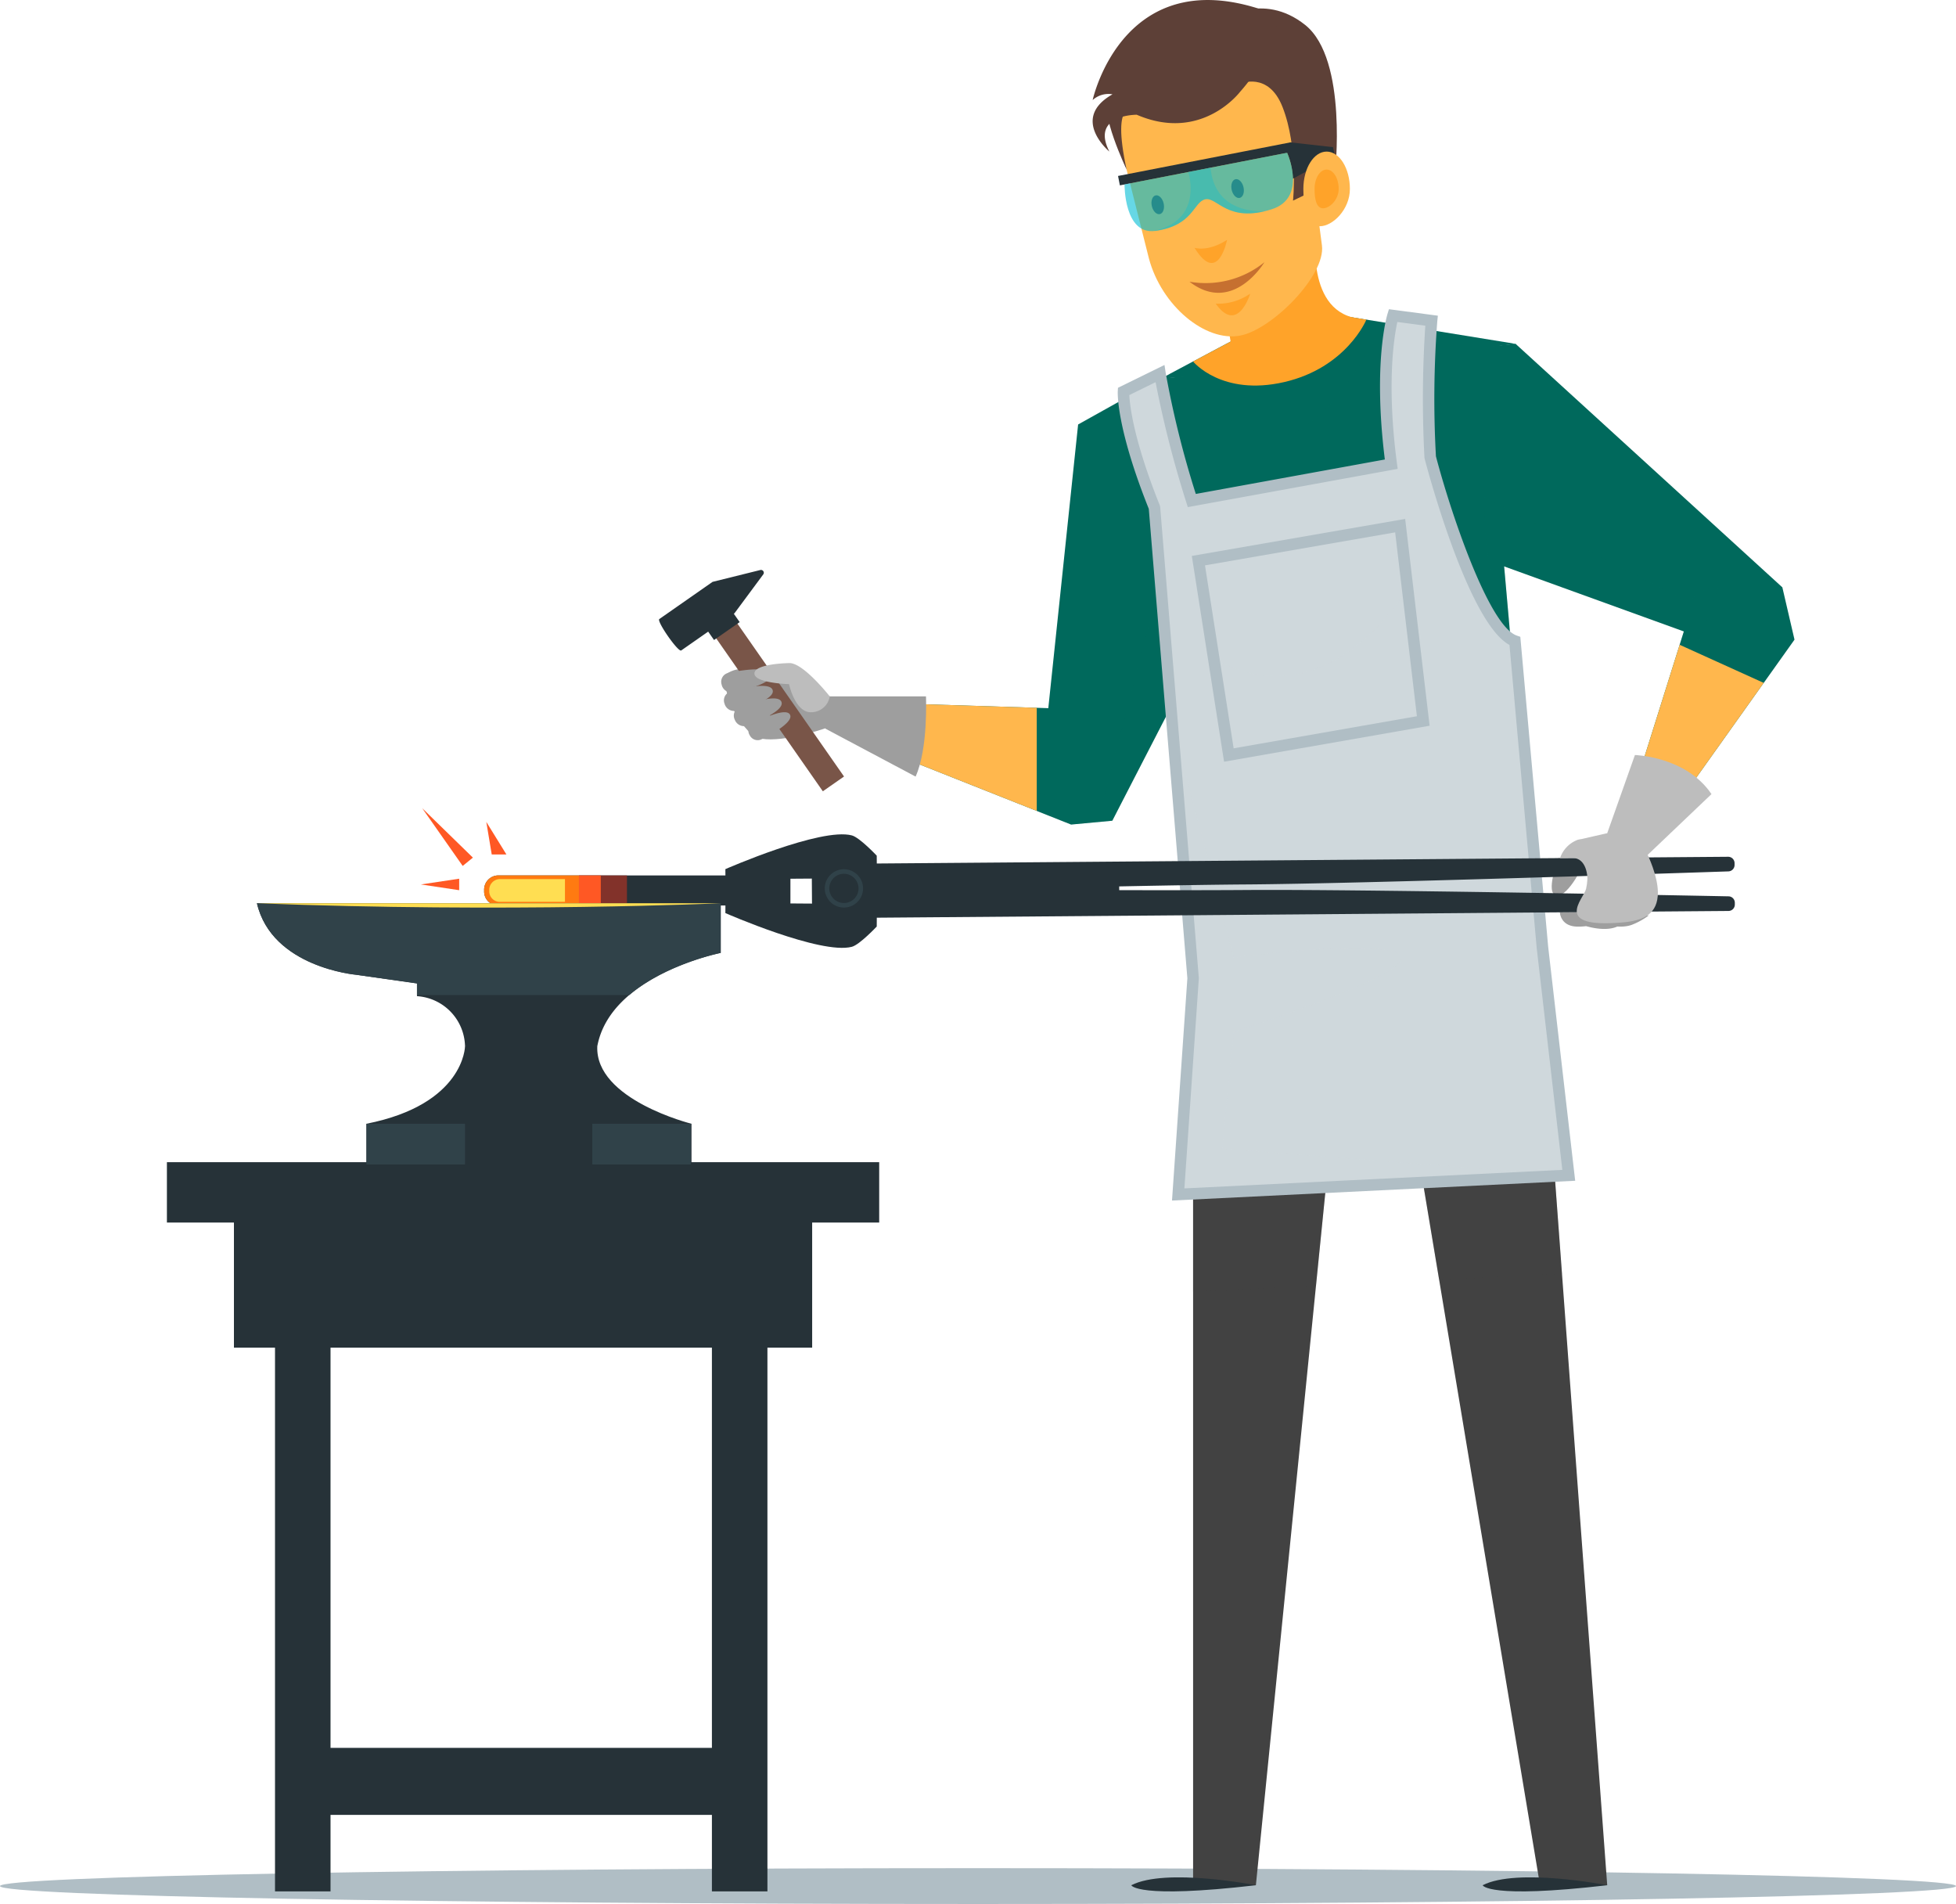 <svg xmlns="http://www.w3.org/2000/svg" width="451.142" height="439.051" viewBox="0 0 451.142 439.051">
  <g id="Grupo_1357" data-name="Grupo 1357" transform="translate(-757 -464)">
    <g id="Grupo_1356" data-name="Grupo 1356" transform="translate(757 464)">
      <path id="Trazado_1453" data-name="Trazado 1453" d="M768.126,469.938c0,2.281-100.993,4.132-225.571,4.132s-225.571-1.851-225.571-4.132,100.993-4.132,225.571-4.132S768.126,467.657,768.126,469.938Z" transform="translate(-316.984 -35.02)" fill="#b0bec5"/>
      <rect id="Rectángulo_750" data-name="Rectángulo 750" width="164.284" height="13.92" transform="translate(38.497 267.993)" fill="#263238"/>
      <g id="Grupo_1342" data-name="Grupo 1342" transform="translate(111.671 201.876)">
        <path id="Trazado_1454" data-name="Trazado 1454" d="M358.981,383.212a3.228,3.228,0,0,0,2.981,3.428h67.654v-6.922h-67.6A3.288,3.288,0,0,0,358.981,383.212Z" transform="translate(-358.981 -379.718)" fill="#263238"/>
        <path id="Trazado_1455" data-name="Trazado 1455" d="M358.981,383.212a3.228,3.228,0,0,0,2.981,3.428h18.885v-6.922H362.018A3.288,3.288,0,0,0,358.981,383.212Z" transform="translate(-358.981 -379.718)" fill="#ff7a11"/>
        <path id="Trazado_1456" data-name="Trazado 1456" d="M359.423,382.681a2.445,2.445,0,0,0,2.26,2.6h15.2v-5.246H361.726A2.493,2.493,0,0,0,359.423,382.681Z" transform="translate(-358.248 -379.195)" fill="#ffde52"/>
        <rect id="Rectángulo_751" data-name="Rectángulo 751" width="11.068" height="6.922" transform="translate(21.864 0.001)" fill="#82322a"/>
        <rect id="Rectángulo_752" data-name="Rectángulo 752" width="5.033" height="6.922" transform="translate(21.864 0.001)" fill="#ff5824"/>
      </g>
      <path id="Trazado_1457" data-name="Trazado 1457" d="M453.123,378.206s-3.2,8.368-.386,8.645,6.459-7.727,6.459-7.727Z" transform="translate(-93.685 -180.351)" fill="#9e9e9e"/>
      <path id="Trazado_1458" data-name="Trazado 1458" d="M454.562,385.315s4.268,1.393,7.163.122a16.109,16.109,0,0,0,3.619-2.056l-7.121.37Z" transform="translate(-88.738 -171.764)" fill="#9e9e9e"/>
      <path id="Trazado_1459" data-name="Trazado 1459" d="M455.946,385.114s4.268,1.393,7.163.122a16.194,16.194,0,0,0,3.619-2.055l-7.121.37Z" transform="translate(-86.442 -172.097)" fill="#9e9e9e"/>
      <path id="Trazado_1460" data-name="Trazado 1460" d="M456.431,382.887l-4.145.029s.066,3.342,4.145,3.342a13.813,13.813,0,0,0,6.781-1.686Z" transform="translate(-92.514 -172.585)" fill="#9e9e9e"/>
      <path id="Trazado_1461" data-name="Trazado 1461" d="M465.331,336.63l-18.954,10.577L439.5,412.625l-48.858-1.539-1.766,6.213,55.882,22.163,9.506-.883,20.228-39.239Z" transform="translate(-197.714 -249.326)" fill="#00695c"/>
      <path id="Trazado_1462" data-name="Trazado 1462" d="M420.473,393.173l79.517-7.212,16,216.247h-15.5L470.117,419.961l-17.076,1.9L434.956,602.208H420.473Z" transform="translate(-145.292 -167.485)" fill="#424242"/>
      <path id="Trazado_1463" data-name="Trazado 1463" d="M425.1,480.017l-7.413-138.385,81.792-8.017,1.771,48-4.411,3.32,7.776,87.871Z" transform="translate(-149.917 -254.328)" fill="#00695c"/>
      <path id="Trazado_1464" data-name="Trazado 1464" d="M417.685,346.8,448.336,330.5l51.144,8.291S458.746,344.127,417.685,346.8Z" transform="translate(-149.918 -259.502)" fill="#00695c"/>
      <path id="Trazado_1465" data-name="Trazado 1465" d="M447.7,369.571c-3.18-.42-3.058-.588-8.889-1.175-3.768-25.021,0-37.232,0-37.232l8.889,1.178S446.233,346.61,447.7,369.571Z" transform="translate(-117.643 -258.395)" fill="#cfd8dc"/>
      <path id="Trazado_1466" data-name="Trazado 1466" d="M431.669,370.215c-3.01.372-2.938.191-8.4,1.04-9.4-21.964-8.871-30.935-8.871-30.935L422.8,336.2S424.857,349.586,431.669,370.215Z" transform="translate(-155.383 -250.043)" fill="#cfd8dc"/>
      <path id="Trazado_1467" data-name="Trazado 1467" d="M499.99,385.961l-79.517,7.212v72.18l28.346-1.39,4.222-42.1,17.075-1.9,7.1,42.611,28.337-1.389Z" transform="translate(-145.292 -167.485)" fill="#424242" opacity="0.2" style="mix-blend-mode: multiply;isolation: isolate"/>
      <g id="Grupo_1343" data-name="Grupo 1343" transform="translate(239.122 125.679)" opacity="0.2" style="mix-blend-mode: multiply;isolation: isolate">
        <path id="Trazado_1468" data-name="Trazado 1468" d="M406.912,412.378l7.921,3.141,9.506-.883,20.228-40.575-6.953-23-15.346,58.65-8.39,1.29-6.967-3.156Z" transform="translate(-406.912 -351.062)" fill="#00695c"/>
      </g>
      <path id="Trazado_1469" data-name="Trazado 1469" d="M417.119,355.025l63.6-11.588s10.394,39.25,19.547,42.414l6.35,70.658,6.068,52.545L422.6,513.471l3.433-49.75Z" transform="translate(-150.857 -238.034)" fill="#cfd8dc"/>
      <g id="Grupo_1344" data-name="Grupo 1344" transform="translate(279.935 135.605)" opacity="0.3" style="mix-blend-mode: multiply;isolation: isolate">
        <path id="Trazado_1470" data-name="Trazado 1470" d="M422.261,371l3.5,22.293,44.837-7.849L466.967,354.8S448.761,386.076,422.261,371Z" transform="translate(-422.261 -354.795)" fill="#cfd8dc"/>
      </g>
      <g id="Grupo_1345" data-name="Grupo 1345" transform="translate(270.304 166.255)" opacity="0.3" style="mix-blend-mode: multiply;isolation: isolate">
        <path id="Trazado_1471" data-name="Trazado 1471" d="M510.16,471.088l-79.96-6.182,2.686-26.9s43.217-13.779,38.388-17.722-38.388.6-38.388.6l-14.247-54.553,4.877,59.432-3.433,49.75Z" transform="translate(-418.639 -366.322)" fill="#cfd8dc"/>
      </g>
      <path id="Trazado_1472" data-name="Trazado 1472" d="M427.8,404.785l-7.437-47.453,49.208-8.533,5.637,47.687Zm-4.4-45.278,6.61,42.191,42.268-7.4-5.015-42.4Z" transform="translate(-145.475 -229.138)" fill="#b0bec5"/>
      <path id="Trazado_1473" data-name="Trazado 1473" d="M426.456,536.148,430,484.906l-8.9-108.271c-7.536-18.837-7.171-26.8-7.153-27.127l.045-.774,10.729-5.26.277,1.787a221.56,221.56,0,0,0,6.948,27.949l43.6-7.945c-2.763-22.179.473-33.113.614-33.576l.33-1.077,11.285,1.494-.133,1.284a236.8,236.8,0,0,0-.311,31.14c3.3,12.609,12.128,39.082,18.65,41.34l.811.279,6.429,71.515,6.227,53.923ZM416.61,350.41c.112,2.342.96,10.3,7.028,25.423l.09.386,8.918,108.669-3.332,48.458,87.169-4.273-5.908-51.136-6.283-69.914c-9.626-5.145-19.158-41.372-19.568-42.954l-.043-.274a256.442,256.442,0,0,1,.2-30.387l-6.451-.854c-.726,3.31-2.531,14.178-.09,32.618l.168,1.255-48.41,8.82-.351-1.122a246.27,246.27,0,0,1-7.076-27.688Z" transform="translate(-156.139 -259.309)" fill="#b0bec5"/>
      <g id="Grupo_1346" data-name="Grupo 1346" transform="translate(269.825 71.011)" opacity="0.2" style="mix-blend-mode: multiply;isolation: isolate">
        <path id="Trazado_1474" data-name="Trazado 1474" d="M445.39,359.776c8.993-1.747,19.895-20.522,22.74-25.872l-20.812-3.358-.3-.043-28.561,15.2C419.485,346.7,435.145,361.768,445.39,359.776Z" transform="translate(-418.459 -330.503)" fill="#00695c"/>
      </g>
      <path id="Trazado_1475" data-name="Trazado 1475" d="M443.849,468.422s-20.788-4.092-28.736,0C415.113,468.422,416.286,471.615,443.849,468.422Z" transform="translate(-154.185 -33.697)" fill="#263238"/>
      <g id="Grupo_1347" data-name="Grupo 1347" transform="translate(275.181 70.995)">
        <path id="Trazado_1476" data-name="Trazado 1476" d="M460.438,333.209,443.71,330.5l-23.237,12.365s6.565,8.057,20.991,4.746S460.438,333.209,460.438,333.209Z" transform="translate(-420.473 -330.497)" fill="#ffa329"/>
      </g>
      <path id="Trazado_1477" data-name="Trazado 1477" d="M474.322,468.422s-20.786-4.092-28.733,0C445.589,468.422,446.759,471.615,474.322,468.422Z" transform="translate(-103.624 -33.697)" fill="#263238"/>
      <path id="Trazado_1478" data-name="Trazado 1478" d="M451.061,333.615l61.53,56.153,2.8,12.053L481.528,449.4l-5.741-4.653,14.085-44.815-41.452-15S443.555,341.887,451.061,333.615Z" transform="translate(-101.499 -254.329)" fill="#00695c"/>
      <path id="Trazado_1479" data-name="Trazado 1479" d="M470.864,359.712l19.387,8.785-26.765,37.611-5.74-4.654Z" transform="translate(-83.457 -211.034)" fill="#ffb74d"/>
      <path id="Trazado_1480" data-name="Trazado 1480" d="M456.395,387.3l6.387-18.026s11.774.293,17.661,9.011L465.725,392.3Z" transform="translate(-85.697 -195.169)" fill="#bdbdbd"/>
      <g id="Grupo_1348" data-name="Grupo 1348" transform="translate(167.304 192.396)">
        <path id="Trazado_1481" data-name="Trazado 1481" d="M379.919,382.108l34.932.242-.037,5.18s-3.949,4.2-5.736,4.672c-7.155,1.891-29.175-7.775-29.175-7.775Z" transform="translate(-379.903 -366.273)" fill="#263238"/>
        <path id="Trazado_1482" data-name="Trazado 1482" d="M591.217,379.986a1.471,1.471,0,0,1-1.423,1.481c-11.205.378-85.049,2.827-111,3.007-28.186.2-85.916,1.845-85.916,1.845l-.045-6.666,196.9-1.556a1.471,1.471,0,0,1,1.484,1.462Z" transform="translate(-358.453 -372.926)" fill="#263238"/>
        <path id="Trazado_1483" data-name="Trazado 1483" d="M591.254,384.076a1.476,1.476,0,0,0-1.444-1.462c-11.21-.221-85.081-1.643-111.031-1.463-28.188.2-85.932-.276-85.932-.276l.045,6.669,196.9-1.558a1.471,1.471,0,0,0,1.462-1.481Z" transform="translate(-358.429 -368.32)" fill="#263238"/>
        <rect id="Rectángulo_753" data-name="Rectángulo 753" width="65.13" height="4.615" transform="translate(25.687 9.934) rotate(-0.399)" fill="#263238"/>
        <rect id="Rectángulo_754" data-name="Rectángulo 754" width="16.963" height="9.549" transform="translate(19.923 7.693) rotate(-0.399)" fill="#263238"/>
        <path id="Trazado_1484" data-name="Trazado 1484" d="M379.919,386.494l34.932-.245-.037-5.18s-3.949-4.2-5.736-4.672c-7.155-1.891-29.175,7.778-29.175,7.778Z" transform="translate(-379.903 -376.153)" fill="#263238"/>
        <path id="Trazado_1485" data-name="Trazado 1485" d="M397.253,384.543a4.416,4.416,0,1,1-3.364-5.26A4.417,4.417,0,0,1,397.253,384.543Z" transform="translate(-365.6 -371.133)" fill="#304249"/>
        <path id="Trazado_1486" data-name="Trazado 1486" d="M395.58,383.667a3.37,3.37,0,1,1-2.569-4.015A3.37,3.37,0,0,1,395.58,383.667Z" transform="translate(-364.948 -370.48)" fill="#263238"/>
      </g>
      <path id="Trazado_1487" data-name="Trazado 1487" d="M470.11,381.071s2.353,4.826,2.353,8.655c0,4.948-3.212,6.5-8.222,6.924-16.3,1.383-8.879-5.422-8.336-7.764,1.234-5.294-1.526-11.365-1.526-11.365l6.4-1.454S467.284,375.418,470.11,381.071Z" transform="translate(-90.081 -183.937)" fill="#bdbdbd"/>
      <path id="Trazado_1488" data-name="Trazado 1488" d="M444.152,323.918s-2.691,19.009,10.479,20.028l-29.763,7.985-1.558-9.525Z" transform="translate(-140.586 -270.416)" fill="#ffa329"/>
      <path id="Trazado_1489" data-name="Trazado 1489" d="M422.832,307.307s9.7-6.9,19.61,1.05,6.823,34.549,6.823,34.549l-8.389,3.236Z" transform="translate(-141.379 -302.58)" fill="#5d4037"/>
      <path id="Trazado_1490" data-name="Trazado 1490" d="M443.368,372.2c-8.073,1.518-18.135-6.916-21.038-17.794l-9.118-36.277,43.512-8.916,5.515,42.2C463.135,358.31,450.715,370.818,443.368,372.2Z" transform="translate(-157.339 -294.811)" fill="#ffb74d"/>
      <path id="Trazado_1491" data-name="Trazado 1491" d="M424.588,316.888s6.539-2.943,9.788,5.379c3.68,9.418,2.412,21.57,2.412,21.57l5.632-2.7-1.566-29.159-7.35-4.433S423.705,309.892,424.588,316.888Z" transform="translate(-138.559 -297.576)" fill="#5d4037"/>
      <rect id="Rectángulo_755" data-name="Rectángulo 755" width="40.496" height="2.208" transform="translate(257.873 40.575) rotate(-11.027)" fill="#263238"/>
      <path id="Trazado_1492" data-name="Trazado 1492" d="M419.673,322.6c.271,1.191-.12,2.3-.872,2.468s-1.582-.654-1.853-1.845.12-2.295.872-2.468S419.4,321.413,419.673,322.6Z" transform="translate(-151.284 -275.699)" fill="#5e431f"/>
      <path id="Trazado_1493" data-name="Trazado 1493" d="M426.6,321.2c.271,1.191-.12,2.295-.872,2.465s-1.582-.654-1.853-1.845.12-2.295.872-2.465S426.328,320.006,426.6,321.2Z" transform="translate(-139.793 -278.029)" fill="#5e431f"/>
      <path id="Trazado_1494" data-name="Trazado 1494" d="M439.31,317.24l-9.825-1.1a2.773,2.773,0,0,0-.917,2.428l.162-.032a16.974,16.974,0,0,1,1.348,5.946l.016.032,9.658-5.254Z" transform="translate(-131.864 -283.314)" fill="#263238"/>
      <g id="Grupo_1349" data-name="Grupo 1349" transform="translate(300.614 34.955)">
        <path id="Trazado_1495" data-name="Trazado 1495" d="M440.77,325.55c0,4.754-3.962,8.607-6.924,8.607s-3.808-3.853-3.808-8.607,2.4-8.607,5.366-8.607S440.77,320.8,440.77,325.55Z" transform="translate(-430.038 -316.943)" fill="#ffb74d"/>
        <path id="Trazado_1496" data-name="Trazado 1496" d="M436.575,322.964c0,2.465-2.055,4.465-3.592,4.465s-1.973-2-1.973-4.465,1.244-4.462,2.781-4.462S436.575,320.5,436.575,322.964Z" transform="translate(-428.425 -314.357)" fill="#ffa329"/>
      </g>
      <path id="Trazado_1497" data-name="Trazado 1497" d="M420.6,326.436s3.092,1.032,7.506-1.84C428.1,324.6,426.041,335.267,420.6,326.436Z" transform="translate(-145.09 -269.291)" fill="#ffa329"/>
      <path id="Trazado_1498" data-name="Trazado 1498" d="M445.775,324.954s-8.831,11.774-23.844,5.3c0,0-10.711-.077-6.312,8.5,0,0-9.142-7.615.718-13.207a5.413,5.413,0,0,0-4.576,1.324s7.355-34.076,42.882-19.4A38.134,38.134,0,0,1,445.775,324.954Z" transform="translate(-159.746 -303.797)" fill="#5d4037"/>
      <path id="Trazado_1499" data-name="Trazado 1499" d="M419.455,315.672s-5.555-3.244-1.9,13.675c0,0-6.528-13.715-3.967-16.345s0,.564,0,.564Z" transform="translate(-157.71 -290.247)" fill="#5d4037"/>
      <path id="Trazado_1500" data-name="Trazado 1500" d="M420.16,331.037a21.551,21.551,0,0,0,17.289-4.5S430.19,338.762,420.16,331.037Z" transform="translate(-145.812 -266.078)" fill="#c67030"/>
      <path id="Trazado_1501" data-name="Trazado 1501" d="M422.44,331.57a12.984,12.984,0,0,0,7.937-2.305S427.527,338.744,422.44,331.57Z" transform="translate(-142.029 -261.545)" fill="#ffa329"/>
      <g id="Grupo_1352" data-name="Grupo 1352" transform="translate(259.37 35.226)">
        <g id="Grupo_1350" data-name="Grupo 1350" transform="translate(6.781 3.441)" opacity="0.3" style="mix-blend-mode: multiply;isolation: isolate">
          <path id="Trazado_1502" data-name="Trazado 1502" d="M417.077,332.929c.12-.011.223.005.346-.013,8.793-1.247,8.7-6.618,11.46-7.28,2.6-.622,4.823,4.853,13.62,2.776-3.6.085-11.511-.814-12.37-10.072l-5.121,1C425.663,321.679,427.4,330.6,417.077,332.929Z" transform="translate(-417.077 -318.339)" fill="#00bcd4"/>
        </g>
        <g id="Grupo_1351" data-name="Grupo 1351" opacity="0.6">
          <path id="Trazado_1503" data-name="Trazado 1503" d="M414.527,324.352l37.495-7.307s4.768,10.365-3.523,13.021c-10.283,3.3-12.625-2.946-15.385-2.284s-2.667,6.033-11.46,7.281C414.394,336.094,414.527,324.352,414.527,324.352Z" transform="translate(-414.527 -317.045)" fill="#00bcd4"/>
        </g>
      </g>
      <path id="Trazado_1504" data-name="Trazado 1504" d="M436.836,366.086v23.78l-47.961-19.021,1.766-6.213Z" transform="translate(-197.714 -202.871)" fill="#ffb74d"/>
      <path id="Trazado_1505" data-name="Trazado 1505" d="M411.836,364.192s.55,12.014-2.393,18.488l-20.9-11.1,1.1-7.389Z" transform="translate(-198.265 -203.605)" fill="#9e9e9e"/>
      <path id="Trazado_1506" data-name="Trazado 1506" d="M403.975,368.207s-16.725-9.541-23.5-5.4c-2.561,3.388,4.007,15.215,7.815,15.167,5.2.87,14.582-2.38,14.582-2.38S408.02,369.09,403.975,368.207Z" transform="translate(-212.599 -207.624)" fill="#9e9e9e"/>
      <g id="Grupo_1353" data-name="Grupo 1353" transform="translate(152.004 131.424)">
        <rect id="Rectángulo_756" data-name="Rectángulo 756" width="5.961" height="43.935" transform="matrix(0.82, -0.572, 0.572, 0.82, 12.648, 15.016)" fill="#795548"/>
        <rect id="Rectángulo_757" data-name="Rectángulo 757" width="7.212" height="2.978" transform="matrix(0.82, -0.572, 0.572, 0.82, 10.978, 13.717)" fill="#263238"/>
        <path id="Trazado_1507" data-name="Trazado 1507" d="M386.492,355.975l-12.279,8.573c-.683.479,4.371,7.719,5.055,7.241l12.279-8.573,6.637-8.958a.648.648,0,0,0-.678-1.016Z" transform="translate(-374.149 -353.223)" fill="#263238"/>
      </g>
      <path id="Trazado_1508" data-name="Trazado 1508" d="M381.071,362.682s9.312-2.1,9.849.354-8.65,4.092-8.65,4.092a2.269,2.269,0,0,1-2.643-1.795A2.1,2.1,0,0,1,381.071,362.682Z" transform="translate(-213.19 -207.496)" fill="#9e9e9e"/>
      <path id="Trazado_1509" data-name="Trazado 1509" d="M381.161,364.637s9.131-2.789,9.849-.378-8.32,4.725-8.32,4.725a2.272,2.272,0,0,1-2.771-1.593A2.1,2.1,0,0,1,381.161,364.637Z" transform="translate(-212.802 -205.117)" fill="#9e9e9e"/>
      <path id="Trazado_1510" data-name="Trazado 1510" d="M381.844,366.432s8.836-3.616,9.772-1.282-7.852,5.47-7.852,5.47a2.268,2.268,0,0,1-2.9-1.332A2.1,2.1,0,0,1,381.844,366.432Z" transform="translate(-211.384 -203.314)" fill="#9e9e9e"/>
      <path id="Trazado_1511" data-name="Trazado 1511" d="M382.817,368.215s7.6-4.108,8.674-2.1-6.541,5.68-6.541,5.68a2.055,2.055,0,0,1-2.741-.92A1.9,1.9,0,0,1,382.817,368.215Z" transform="translate(-209.286 -201.324)" fill="#9e9e9e"/>
      <path id="Trazado_1512" data-name="Trazado 1512" d="M399.793,368.981s-6.076-7.751-9.315-7.679-8.535.662-8.02,2.648,7.948,2.21,7.948,2.21,1.4,6.624,5.151,6.475A4.344,4.344,0,0,0,399.793,368.981Z" transform="translate(-208.417 -208.397)" fill="#bdbdbd"/>
      <path id="Trazado_1513" data-name="Trazado 1513" d="M458.621,385.523s-.072-4.648-3.425-4.648c-1.667,0-2.1.053-2.89,0a6.84,6.84,0,0,1,3.826-4.106C459.326,375.262,458.919,384.127,458.621,385.523Z" transform="translate(-92.48 -183.02)" fill="#bdbdbd"/>
      <path id="Trazado_1514" data-name="Trazado 1514" d="M362.949,387.2l2.355-1.913-11.7-11.407Z" transform="translate(-256.232 -187.523)" fill="#ff5824"/>
      <path id="Trazado_1515" data-name="Trazado 1515" d="M360.417,382.58l-1.251-7.506,4.636,7.506Z" transform="translate(-247.002 -185.548)" fill="#ff5824"/>
      <path id="Trazado_1516" data-name="Trazado 1516" d="M362.324,380v2.649l-8.831-1.325Z" transform="translate(-256.415 -177.375)" fill="#ff5824"/>
      <g id="Grupo_1354" data-name="Grupo 1354" transform="translate(59.262 208.284)">
        <path id="Trazado_1517" data-name="Trazado 1517" d="M353.153,382.128h70.055v11.45s-25.42,5.039-28.468,21.53H364.233a11.835,11.835,0,0,0-11.08-11.553Z" transform="translate(-316.24 -382.128)" fill="#263238"/>
        <path id="Trazado_1518" data-name="Trazado 1518" d="M384.99,401.871l-22.86-3.255s-19.419-1.681-22.86-16.489h43.754Z" transform="translate(-339.271 -382.128)" fill="#263238"/>
        <path id="Trazado_1519" data-name="Trazado 1519" d="M376.184,382.128H339.271c3.441,14.808,22.86,16.489,22.86,16.489l14.053,2v2.688h48.947c8.522-7.224,21.107-9.729,21.107-9.729v-11.45H376.184Z" transform="translate(-339.271 -382.128)" fill="#304249"/>
        <path id="Trazado_1520" data-name="Trazado 1520" d="M371.506,396.167s-.122,13.4-22.737,17.869v9.392H423.74v-9.392s-22.285-5.549-21.727-17.869C402.013,396.167,388.774,390.267,371.506,396.167Z" transform="translate(-323.513 -363.187)" fill="#263238"/>
        <path id="Trazado_1521" data-name="Trazado 1521" d="M339.271,382.128H446.239S396.932,384.383,339.271,382.128Z" transform="translate(-339.271 -382.128)" fill="#ffde52"/>
        <rect id="Rectángulo_758" data-name="Rectángulo 758" width="22.737" height="9.39" transform="translate(25.256 50.85)" fill="#304249"/>
        <rect id="Rectángulo_759" data-name="Rectángulo 759" width="22.737" height="9.39" transform="translate(77.351 50.85)" fill="#304249"/>
      </g>
      <rect id="Rectángulo_760" data-name="Rectángulo 760" width="133.364" height="30.909" transform="translate(53.957 279.853)" fill="#263238"/>
      <rect id="Rectángulo_761" data-name="Rectángulo 761" width="103.951" height="15.455" transform="translate(68.663 403.048)" fill="#263238"/>
      <rect id="Rectángulo_762" data-name="Rectángulo 762" width="12.805" height="128.472" transform="translate(63.43 307.671)" fill="#263238"/>
      <rect id="Rectángulo_763" data-name="Rectángulo 763" width="12.805" height="128.472" transform="translate(164.198 307.671)" fill="#263238"/>
      <g id="Grupo_1355" data-name="Grupo 1355" transform="translate(342.387 114.71)" opacity="0.2" style="mix-blend-mode: multiply;isolation: isolate">
        <path id="Trazado_1522" data-name="Trazado 1522" d="M490.769,380.906l19.387,8.783,7.094-9.969-7.094,7.36-14.7-7.27c2.648-7.113,4.635-13.744,4.635-13.744-3.015,1.766-7.578,4.882-7.578,4.882l-46.658-24.011a57.31,57.31,0,0,0,5.526,28.319h0l-1.1-12.423,41.452,15Z" transform="translate(-445.748 -346.937)" fill="#00695c"/>
      </g>
    </g>
  </g>
</svg>
